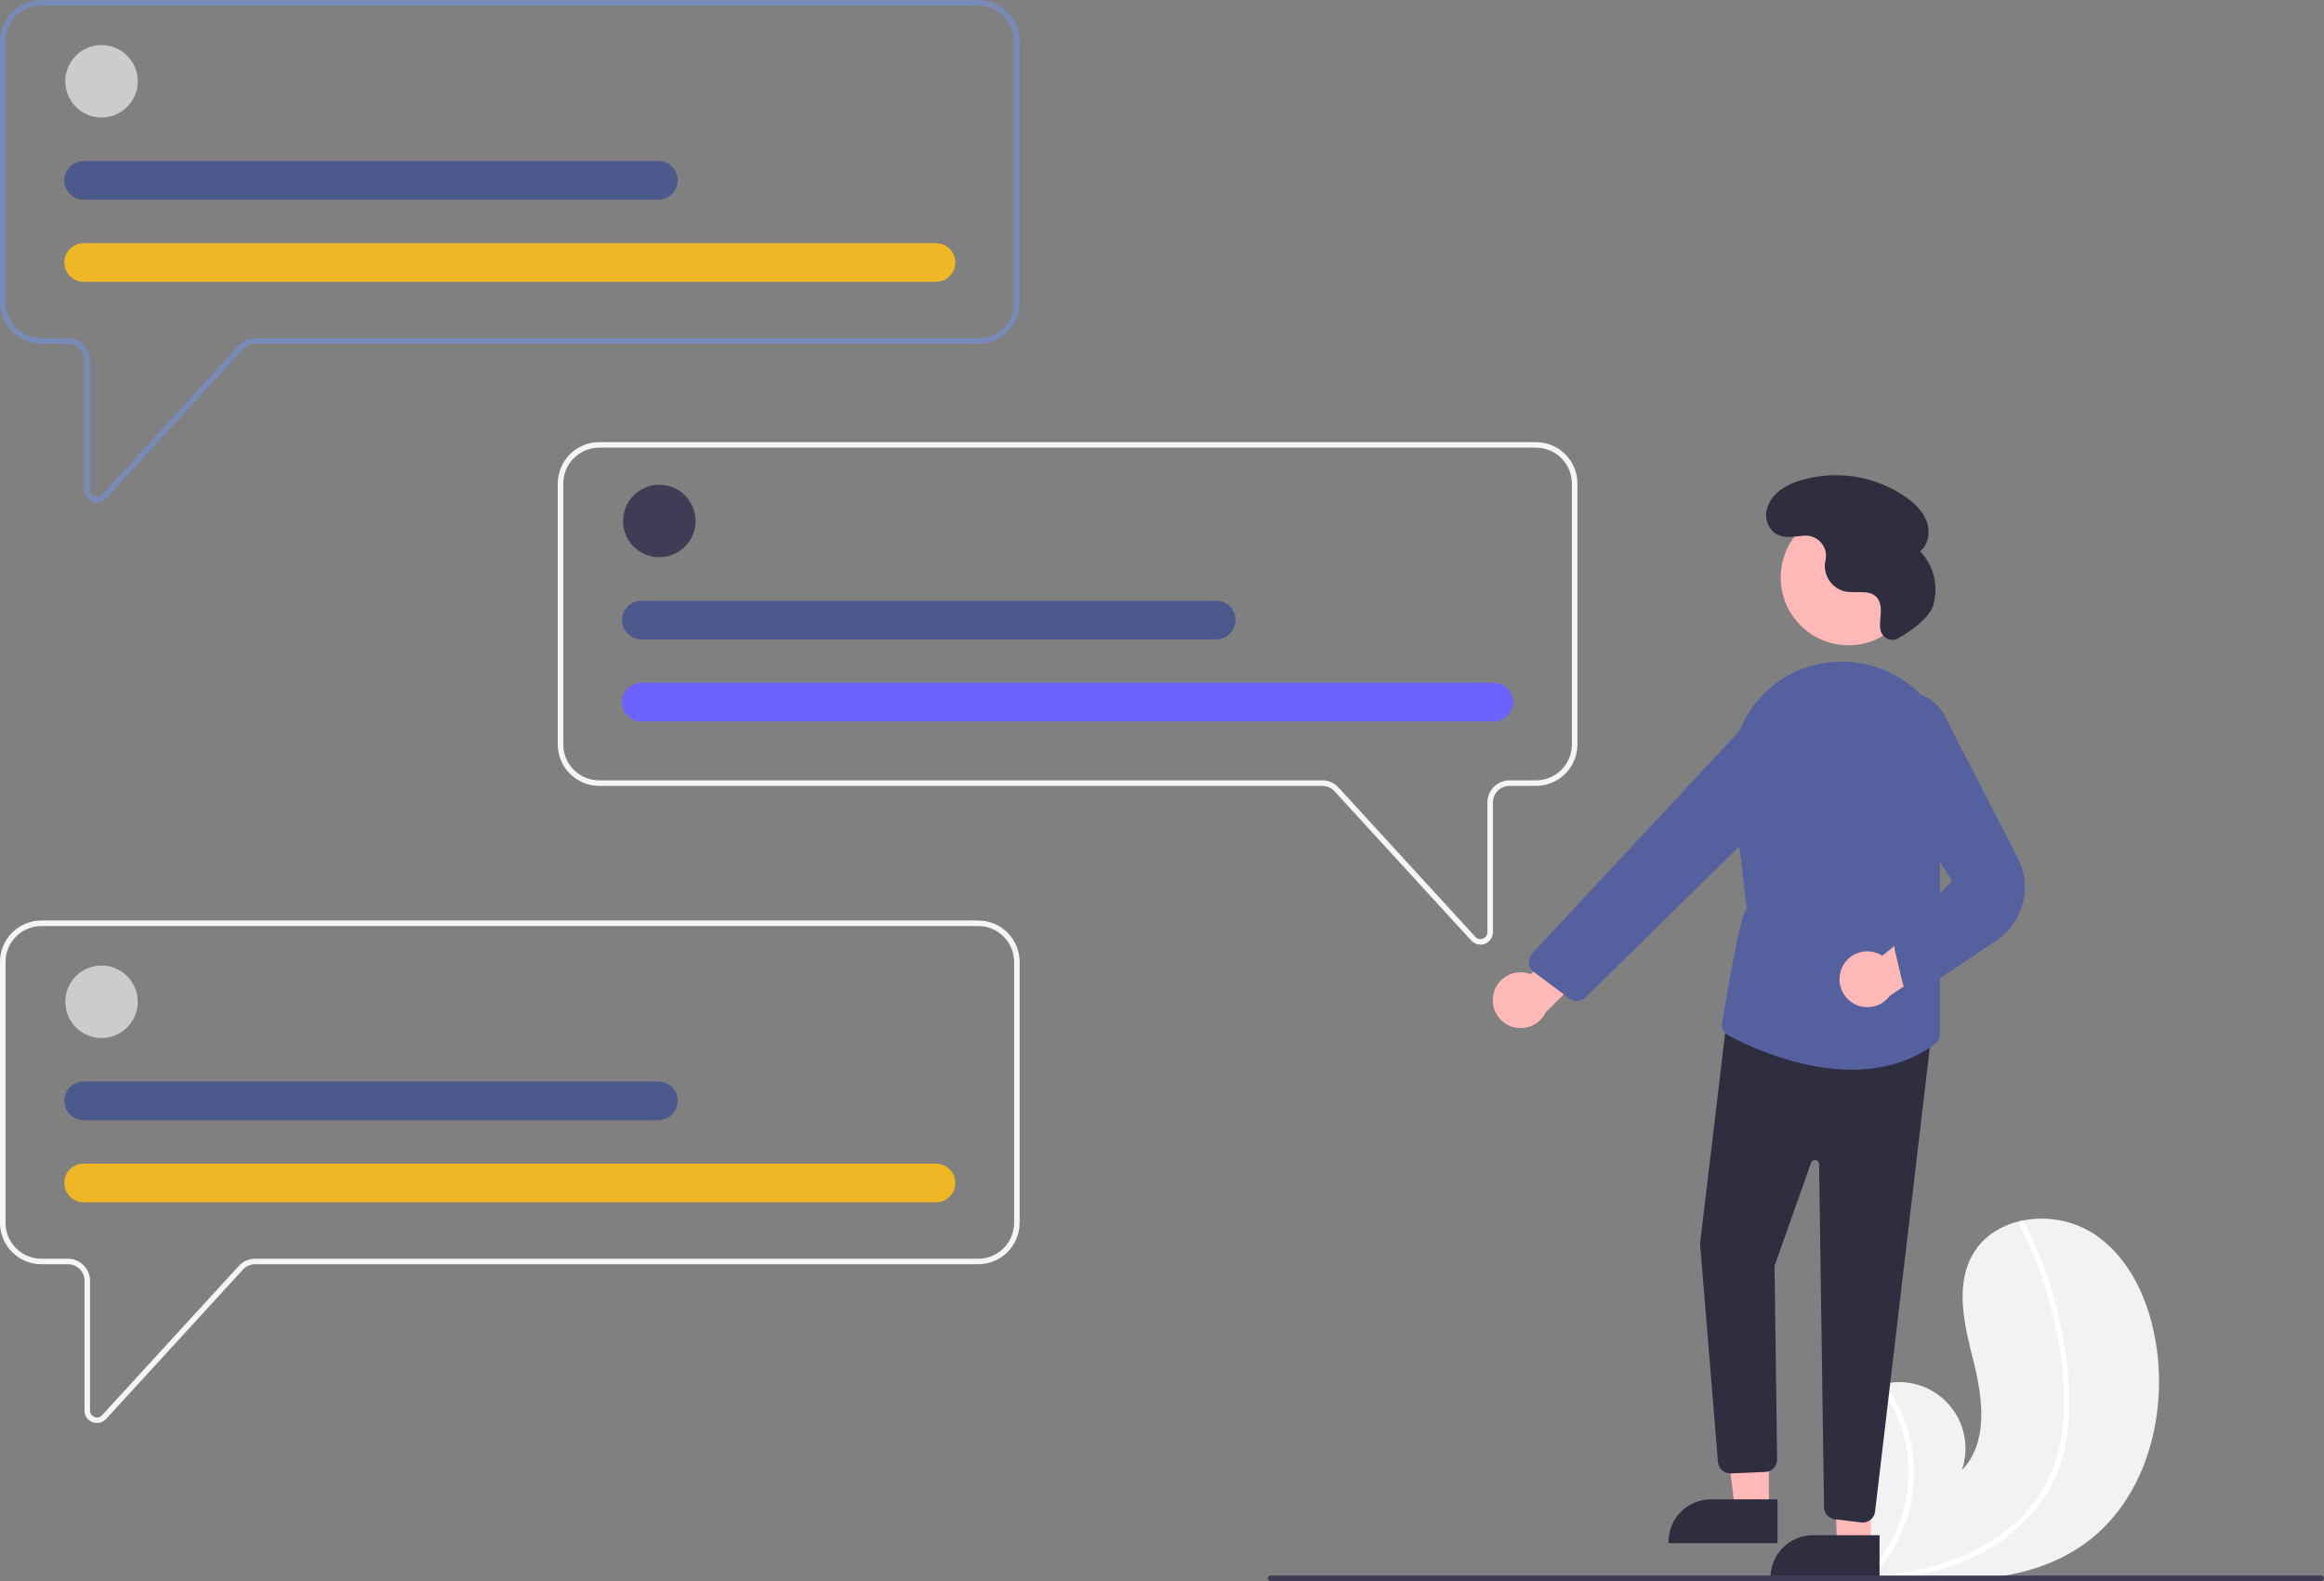 <svg width="460" height="313" viewBox="0 0 460 313" fill="none" xmlns="http://www.w3.org/2000/svg">
<rect x="0" y="0" width="460" height="313" fill="#808080" stroke="none"/>
<g clip-path="url(#clip0_1_2)">
<path d="M412.669 305.574C402.352 313.012 388.983 313.385 376.059 312.471C374.255 312.344 372.463 312.194 370.688 312.033C370.677 312.03 370.663 312.031 370.652 312.028C370.567 312.02 370.481 312.012 370.399 312.007C370.033 311.973 369.666 311.939 369.304 311.904L369.389 312.068L369.658 312.576C369.562 312.406 369.465 312.24 369.368 312.069C369.34 312.018 369.308 311.968 369.28 311.917C365.932 306.086 362.611 300.042 361.764 293.385C360.889 286.474 363.349 278.65 369.427 275.254C370.224 274.809 371.068 274.456 371.943 274.199C372.306 274.088 372.675 273.999 373.047 273.919C375.327 273.413 377.699 273.523 379.922 274.239C382.145 274.954 384.137 276.249 385.693 277.99C387.25 279.732 388.315 281.856 388.779 284.146C389.243 286.436 389.089 288.808 388.333 291.019C393.486 285.732 392.525 277.155 390.747 269.986C388.967 262.818 386.811 254.842 390.433 248.403C392.446 244.819 395.987 242.596 399.96 241.7C400.082 241.674 400.204 241.648 400.326 241.625C405.06 240.665 409.982 241.528 414.108 244.042C421.705 248.833 425.608 257.917 426.874 266.816C428.915 281.135 424.399 297.117 412.669 305.574Z" fill="#F2F2F2"/>
<path d="M409.338 282.619C409.039 285.777 408.281 288.875 407.088 291.815C405.988 294.416 404.506 296.839 402.691 299.001C398.917 303.422 394.138 306.87 388.755 309.057C384.684 310.726 380.418 311.873 376.059 312.471C374.255 312.344 372.463 312.194 370.688 312.033C370.677 312.03 370.663 312.031 370.652 312.028C370.567 312.02 370.481 312.012 370.399 312.007C370.033 311.973 369.666 311.939 369.303 311.904L369.389 312.068L369.658 312.576C369.562 312.406 369.465 312.239 369.368 312.069C369.34 312.018 369.308 311.968 369.28 311.917C372.548 308.658 374.987 304.664 376.395 300.267C377.802 295.871 378.136 291.201 377.369 286.649C376.566 282.129 374.707 277.863 371.943 274.199C372.306 274.088 372.675 273.999 373.047 273.919C374.098 275.356 375.019 276.883 375.8 278.483C378.605 284.186 379.499 290.642 378.352 296.894C377.285 302.552 374.628 307.788 370.691 311.987C371.036 311.962 371.384 311.934 371.725 311.903C378.176 311.356 384.613 309.968 390.465 307.126C395.466 304.755 399.808 301.189 403.108 296.744C406.652 291.853 408.213 285.97 408.482 279.991C408.688 273.549 408.013 267.11 406.476 260.851C404.986 254.469 402.72 248.294 399.731 242.463C399.664 242.33 399.651 242.178 399.693 242.036C399.736 241.894 399.831 241.774 399.96 241.7C400.067 241.628 400.199 241.601 400.326 241.625C400.388 241.641 400.446 241.672 400.495 241.714C400.543 241.755 400.582 241.808 400.608 241.867C400.977 242.587 401.339 243.308 401.687 244.037C404.587 250.108 406.722 256.516 408.043 263.114C409.325 269.479 410.009 276.137 409.338 282.619Z" fill="white"/>
<path d="M19.192 99.486C18.885 99.486 18.58 99.428 18.294 99.316C17.831 99.138 17.434 98.824 17.154 98.414C16.874 98.005 16.725 97.52 16.727 97.024V71.332C16.727 70.463 16.381 69.629 15.767 69.014C15.152 68.399 14.319 68.053 13.45 68.052H8.193C6.021 68.05 3.938 67.185 2.402 65.648C0.866 64.111 0.002 62.027 -3.05176e-05 59.853V8.199C0.002 6.025 0.866 3.941 2.402 2.404C3.938 0.867 6.021 0.002 8.193 0H193.63C195.802 0.002 197.885 0.867 199.421 2.404C200.956 3.941 201.82 6.025 201.823 8.199V59.853C201.82 62.027 200.956 64.111 199.421 65.648C197.885 67.185 195.802 68.05 193.63 68.052H50.499C50.044 68.053 49.595 68.147 49.179 68.331C48.763 68.514 48.39 68.781 48.083 69.116L20.997 98.686C20.768 98.938 20.489 99.139 20.179 99.276C19.868 99.414 19.532 99.486 19.192 99.486ZM8.193 1.093C6.31 1.095 4.505 1.844 3.174 3.176C1.843 4.508 1.094 6.315 1.092 8.199V59.853C1.094 61.737 1.843 63.544 3.174 64.876C4.505 66.208 6.31 66.957 8.193 66.96H13.45C14.608 66.961 15.719 67.422 16.538 68.242C17.357 69.062 17.818 70.173 17.819 71.332V97.024C17.819 97.299 17.902 97.569 18.058 97.796C18.213 98.023 18.433 98.198 18.69 98.298C18.947 98.398 19.227 98.418 19.495 98.355C19.763 98.293 20.006 98.151 20.192 97.948L47.278 68.377C47.688 67.931 48.185 67.575 48.74 67.331C49.294 67.087 49.893 66.96 50.499 66.96H193.63C195.513 66.957 197.318 66.208 198.649 64.876C199.98 63.544 200.729 61.737 200.731 59.853V8.199C200.729 6.315 199.98 4.508 198.649 3.176C197.318 1.844 195.513 1.095 193.63 1.093H8.193Z" fill="#788AB8"/>
<path d="M20.096 23.265C24.055 23.265 27.265 20.053 27.265 16.09C27.265 12.128 24.055 8.916 20.096 8.916C16.137 8.916 12.927 12.128 12.927 16.09C12.927 20.053 16.137 23.265 20.096 23.265Z" fill="#CCCCCC"/>
<path d="M185.266 55.788H16.557C16.054 55.789 15.556 55.69 15.092 55.498C14.628 55.306 14.206 55.024 13.85 54.669C13.495 54.314 13.213 53.892 13.02 53.427C12.828 52.963 12.729 52.465 12.729 51.962C12.729 51.459 12.828 50.961 13.02 50.496C13.213 50.032 13.495 49.61 13.85 49.255C14.206 48.899 14.628 48.617 15.092 48.425C15.556 48.233 16.054 48.135 16.557 48.136H185.266C185.769 48.135 186.266 48.233 186.731 48.425C187.195 48.617 187.617 48.899 187.973 49.255C188.328 49.61 188.61 50.032 188.803 50.496C188.995 50.961 189.094 51.459 189.094 51.962C189.094 52.465 188.995 52.963 188.803 53.427C188.61 53.892 188.328 54.314 187.973 54.669C187.617 55.024 187.195 55.306 186.731 55.498C186.266 55.69 185.769 55.789 185.266 55.788Z" fill="#EFB625"/>
<path d="M130.304 39.526H16.557C16.054 39.527 15.556 39.428 15.092 39.236C14.628 39.044 14.206 38.763 13.85 38.407C13.495 38.052 13.213 37.63 13.02 37.165C12.828 36.701 12.729 36.203 12.729 35.7C12.729 35.197 12.828 34.699 13.02 34.235C13.213 33.77 13.495 33.348 13.85 32.993C14.206 32.638 14.628 32.356 15.092 32.164C15.556 31.972 16.054 31.873 16.557 31.874H130.304C130.807 31.873 131.304 31.972 131.769 32.164C132.233 32.356 132.655 32.638 133.011 32.993C133.366 33.348 133.648 33.77 133.841 34.235C134.033 34.699 134.132 35.197 134.132 35.7C134.132 36.203 134.033 36.701 133.841 37.165C133.648 37.63 133.366 38.052 133.011 38.407C132.655 38.763 132.233 39.044 131.769 39.236C131.304 39.428 130.807 39.527 130.304 39.526Z" fill="#4B598C"/>
<path d="M19.192 281.712C18.885 281.712 18.58 281.654 18.294 281.542C17.831 281.365 17.434 281.05 17.154 280.641C16.874 280.231 16.726 279.746 16.728 279.25V253.558C16.727 252.689 16.381 251.855 15.767 251.24C15.152 250.625 14.319 250.279 13.45 250.278H8.193C6.021 250.276 3.938 249.411 2.402 247.874C0.866 246.337 0.002 244.253 0 242.08V190.425C0.002 188.251 0.866 186.167 2.402 184.63C3.938 183.093 6.021 182.229 8.193 182.226H193.63C195.802 182.229 197.885 183.093 199.421 184.63C200.956 186.167 201.82 188.251 201.823 190.425V242.08C201.82 244.253 200.956 246.337 199.421 247.874C197.885 249.411 195.802 250.276 193.63 250.278H50.499C50.044 250.279 49.595 250.374 49.179 250.557C48.764 250.74 48.39 251.007 48.083 251.342L20.997 280.912C20.768 281.164 20.489 281.365 20.179 281.503C19.868 281.64 19.532 281.712 19.192 281.712ZM8.193 183.319C6.31 183.321 4.505 184.07 3.174 185.402C1.843 186.735 1.094 188.541 1.092 190.425V242.08C1.094 243.964 1.843 245.77 3.174 247.102C4.505 248.434 6.31 249.184 8.193 249.186H13.45C14.608 249.187 15.719 249.648 16.538 250.468C17.357 251.288 17.818 252.399 17.819 253.559V279.25C17.819 279.526 17.902 279.795 18.058 280.022C18.213 280.249 18.434 280.424 18.69 280.524C18.947 280.624 19.227 280.644 19.495 280.582C19.763 280.519 20.006 280.377 20.192 280.174L47.278 250.604C47.688 250.157 48.185 249.801 48.74 249.557C49.294 249.313 49.893 249.187 50.499 249.186H193.63C195.513 249.184 197.318 248.434 198.649 247.102C199.98 245.77 200.729 243.964 200.731 242.08V190.425C200.729 188.541 199.98 186.735 198.649 185.402C197.318 184.07 195.513 183.321 193.63 183.319L8.193 183.319Z" fill="#F5F5F5"/>
<path d="M293.033 187.012C292.693 187.012 292.357 186.94 292.046 186.803C291.736 186.665 291.457 186.464 291.228 186.212L264.142 156.642C263.835 156.307 263.461 156.04 263.046 155.857C262.63 155.674 262.181 155.579 261.726 155.578H118.595C116.423 155.576 114.34 154.711 112.804 153.174C111.269 151.637 110.405 149.553 110.402 147.379V95.725C110.405 93.551 111.269 91.467 112.804 89.93C114.34 88.393 116.423 87.528 118.595 87.526H304.032C306.204 87.528 308.287 88.393 309.823 89.93C311.359 91.467 312.223 93.551 312.225 95.725V147.379C312.223 149.553 311.359 151.637 309.823 153.174C308.287 154.711 306.204 155.576 304.032 155.578H298.775C297.906 155.579 297.073 155.925 296.458 156.54C295.844 157.155 295.498 157.989 295.497 158.858V184.55C295.5 185.046 295.351 185.531 295.071 185.94C294.791 186.35 294.393 186.664 293.931 186.842C293.645 186.954 293.34 187.012 293.033 187.012ZM118.595 88.619C116.712 88.621 114.907 89.37 113.576 90.702C112.245 92.034 111.496 93.841 111.494 95.725V147.379C111.496 149.263 112.245 151.07 113.576 152.402C114.907 153.734 116.712 154.484 118.595 154.486H261.726C262.332 154.486 262.931 154.613 263.485 154.857C264.039 155.101 264.537 155.457 264.947 155.904L292.033 185.474C292.219 185.677 292.462 185.819 292.73 185.881C292.998 185.944 293.278 185.924 293.535 185.824C293.791 185.724 294.012 185.549 294.167 185.322C294.323 185.095 294.406 184.826 294.406 184.55V158.858C294.407 157.699 294.868 156.588 295.687 155.768C296.506 154.948 297.617 154.487 298.775 154.486H304.032C305.915 154.484 307.72 153.734 309.051 152.402C310.382 151.07 311.131 149.263 311.133 147.379V95.725C311.131 93.841 310.382 92.034 309.051 90.702C307.72 89.37 305.915 88.621 304.032 88.619L118.595 88.619Z" fill="#F5F5F5"/>
<path d="M20.096 205.491C24.055 205.491 27.265 202.279 27.265 198.317C27.265 194.354 24.055 191.142 20.096 191.142C16.137 191.142 12.927 194.354 12.927 198.317C12.927 202.279 16.137 205.491 20.096 205.491Z" fill="#CCCCCC"/>
<path d="M185.266 238.014H16.557C16.054 238.015 15.556 237.916 15.092 237.724C14.628 237.532 14.206 237.251 13.85 236.895C13.495 236.54 13.213 236.118 13.02 235.653C12.828 235.189 12.729 234.691 12.729 234.188C12.729 233.685 12.828 233.187 13.02 232.723C13.213 232.258 13.495 231.836 13.85 231.481C14.206 231.125 14.628 230.844 15.092 230.652C15.556 230.46 16.054 230.361 16.557 230.362H185.266C186.28 230.362 187.253 230.765 187.97 231.482C188.687 232.2 189.09 233.173 189.09 234.188C189.09 235.203 188.687 236.176 187.97 236.894C187.253 237.611 186.28 238.014 185.266 238.014Z" fill="#EFB625"/>
<path d="M130.304 221.753H16.557C16.054 221.753 15.556 221.655 15.092 221.463C14.628 221.271 14.206 220.989 13.85 220.634C13.495 220.278 13.213 219.856 13.02 219.392C12.828 218.927 12.729 218.429 12.729 217.926C12.729 217.423 12.828 216.926 13.02 216.461C13.213 215.996 13.495 215.574 13.85 215.219C14.206 214.864 14.628 214.582 15.092 214.39C15.556 214.198 16.054 214.099 16.557 214.1H130.304C130.807 214.099 131.304 214.198 131.769 214.39C132.233 214.582 132.655 214.864 133.011 215.219C133.366 215.574 133.648 215.996 133.841 216.461C134.033 216.926 134.132 217.423 134.132 217.926C134.132 218.429 134.033 218.927 133.841 219.392C133.648 219.856 133.366 220.278 133.011 220.634C132.655 220.989 132.233 221.271 131.769 221.463C131.304 221.655 130.807 221.753 130.304 221.753Z" fill="#4B598C"/>
<path d="M130.498 110.312C134.457 110.312 137.667 107.1 137.667 103.138C137.667 99.176 134.457 95.964 130.498 95.964C126.539 95.964 123.329 99.176 123.329 103.138C123.329 107.1 126.539 110.312 130.498 110.312Z" fill="#3F3D56"/>
<path d="M295.668 142.836H126.959C125.945 142.836 124.972 142.433 124.255 141.715C123.538 140.997 123.135 140.024 123.135 139.009C123.135 137.995 123.538 137.021 124.255 136.304C124.972 135.586 125.945 135.183 126.959 135.183H295.668C296.682 135.183 297.655 135.586 298.372 136.304C299.089 137.021 299.492 137.995 299.492 139.009C299.492 140.024 299.089 140.997 298.372 141.715C297.655 142.433 296.682 142.836 295.668 142.836Z" fill="#6C63FF"/>
<path d="M240.706 126.574H126.959C126.456 126.575 125.959 126.476 125.494 126.284C125.03 126.092 124.608 125.81 124.252 125.455C123.897 125.1 123.615 124.678 123.422 124.213C123.23 123.749 123.131 123.251 123.131 122.748C123.131 122.245 123.23 121.747 123.422 121.282C123.615 120.818 123.897 120.396 124.252 120.041C124.608 119.685 125.03 119.403 125.494 119.211C125.959 119.019 126.456 118.921 126.959 118.922H240.706C241.209 118.921 241.707 119.019 242.171 119.211C242.635 119.403 243.057 119.685 243.413 120.041C243.768 120.396 244.05 120.818 244.243 121.282C244.435 121.747 244.534 122.245 244.534 122.748C244.534 123.251 244.435 123.749 244.243 124.213C244.05 124.678 243.768 125.1 243.413 125.455C243.057 125.81 242.635 126.092 242.171 126.284C241.707 126.476 241.209 126.575 240.706 126.574Z" fill="#4B598C"/>
<path d="M295.595 196.845C295.759 196.059 296.093 195.318 296.574 194.675C297.054 194.033 297.67 193.503 298.378 193.124C299.085 192.745 299.867 192.526 300.668 192.482C301.469 192.438 302.271 192.57 303.015 192.87L315.82 178.145L318.54 187.917L305.963 200.402C305.378 201.62 304.366 202.581 303.119 203.103C301.873 203.624 300.479 203.67 299.201 203.232C297.923 202.794 296.85 201.901 296.185 200.724C295.521 199.547 295.311 198.167 295.595 196.845Z" fill="#FFB8B8"/>
<path d="M365.875 127.746C373.279 127.746 379.281 121.74 379.281 114.33C379.281 106.92 373.279 100.914 365.875 100.914C358.47 100.914 352.468 106.92 352.468 114.33C352.468 121.74 358.47 127.746 365.875 127.746Z" fill="#FFB8B8"/>
<path d="M350.125 299.001L343.433 299.001L340.249 273.17L350.126 273.17L350.125 299.001Z" fill="#FFB8B8"/>
<path d="M351.832 305.493L330.254 305.492V305.219C330.254 304.115 330.471 303.022 330.893 302.003C331.315 300.983 331.934 300.056 332.714 299.276C333.494 298.495 334.42 297.876 335.439 297.454C336.458 297.032 337.55 296.814 338.653 296.814L351.832 296.815L351.832 305.493Z" fill="#2F2E41"/>
<path d="M370.321 306.103L363.629 306.102L362.703 280.888L370.323 280.272L370.321 306.103Z" fill="#FFB8B8"/>
<path d="M372.028 312.594L350.45 312.593V312.32C350.45 311.217 350.667 310.124 351.09 309.104C351.512 308.084 352.13 307.158 352.91 306.377C353.69 305.597 354.616 304.978 355.635 304.555C356.654 304.133 357.746 303.916 358.849 303.916L372.028 303.916L372.028 312.594Z" fill="#2F2E41"/>
<path d="M368.418 301.389L363.207 300.775C362.616 300.704 362.07 300.421 361.672 299.979C361.273 299.536 361.048 298.964 361.038 298.369L360.061 230.449C360.058 230.257 359.988 230.072 359.863 229.926C359.737 229.78 359.565 229.684 359.375 229.652C359.186 229.621 358.991 229.658 358.826 229.756C358.66 229.853 358.535 230.006 358.471 230.188L351.241 250.617L351.758 288.91C351.766 289.542 351.531 290.153 351.102 290.616C350.672 291.079 350.08 291.359 349.449 291.397L342.646 291.686C342.024 291.721 341.411 291.52 340.931 291.122C340.451 290.725 340.138 290.16 340.056 289.542L336.503 246.224L336.501 246.197L341.892 200.957L382.385 203.889L371.144 299.236C371.073 299.833 370.786 300.384 370.337 300.783C369.887 301.183 369.307 301.405 368.706 301.406C368.61 301.406 368.514 301.4 368.418 301.389Z" fill="#2F2E41"/>
<path d="M342.065 204.967C341.702 204.773 341.393 204.49 341.168 204.145C340.944 203.799 340.81 203.402 340.78 202.991C340.78 202.991 344.421 180.33 345.755 179.905L342.836 155.672C342.486 152.716 342.73 149.72 343.553 146.86C344.376 144 345.762 141.333 347.629 139.016C349.427 136.769 351.661 134.909 354.197 133.549C356.733 132.19 359.518 131.358 362.384 131.105C362.792 131.069 363.198 131.041 363.601 131.021C367.056 130.836 370.504 131.488 373.653 132.923C376.802 134.357 379.558 136.531 381.687 139.26C383.896 142.012 385.408 145.257 386.094 148.72C386.78 152.182 386.62 155.759 385.628 159.147L383.991 164.849V204.701C383.989 205.09 383.896 205.473 383.72 205.82C383.543 206.166 383.288 206.467 382.974 206.697C377.876 210.442 372.114 211.766 366.514 211.766C355.919 211.766 345.905 207.024 342.065 204.967Z" fill="#55619F"/>
<path d="M310.63 197.675L303.588 192.404C303.311 192.198 303.082 191.935 302.913 191.634C302.745 191.332 302.643 190.999 302.612 190.655C302.581 190.311 302.623 189.964 302.735 189.638C302.847 189.311 303.026 189.012 303.262 188.76L345.217 143.708C346.564 142.275 348.38 141.372 350.335 141.164C352.29 140.956 354.255 141.456 355.873 142.575C356.858 143.262 357.681 144.159 358.281 145.201C358.881 146.243 359.244 147.405 359.344 148.603C359.444 149.801 359.28 151.007 358.861 152.134C358.443 153.262 357.781 154.283 356.924 155.125L313.822 197.46C313.443 197.836 312.952 198.077 312.423 198.147C311.895 198.217 311.358 198.112 310.895 197.848C310.803 197.795 310.715 197.738 310.63 197.675Z" fill="#55619F"/>
<path d="M364.532 191.71C364.839 190.968 365.306 190.303 365.898 189.761C366.491 189.22 367.195 188.815 367.961 188.575C368.726 188.335 369.536 188.266 370.331 188.373C371.126 188.48 371.888 188.76 372.564 189.193L387.895 177.124L388.74 187.233L374.052 197.144C373.249 198.231 372.076 198.986 370.754 199.265C369.432 199.544 368.054 199.328 366.88 198.659C365.707 197.989 364.819 196.911 364.386 195.631C363.954 194.35 364.005 192.955 364.532 191.71Z" fill="#FFB8B8"/>
<path d="M378.254 196.421C377.848 196.295 377.482 196.065 377.193 195.753C376.903 195.442 376.7 195.06 376.604 194.646L375.055 188.137C374.941 187.675 374.966 187.19 375.126 186.742C375.287 186.294 375.575 185.903 375.956 185.618L386.375 174.341L371.049 150.69C369.889 149.261 369.235 147.487 369.189 145.646C369.144 143.805 369.709 142.001 370.797 140.516C371.664 139.333 372.828 138.399 374.172 137.811C375.515 137.223 376.99 137.001 378.447 137.167C379.904 137.333 381.291 137.881 382.468 138.757C383.645 139.632 384.57 140.803 385.149 142.152L399.398 169.907C400.815 172.664 401.168 175.847 400.391 178.848C399.614 181.85 397.76 184.46 395.184 186.182L380.622 195.916C380.177 196.316 379.599 196.537 379.001 196.537C378.747 196.537 378.495 196.498 378.254 196.421Z" fill="#55619F"/>
<path d="M375.809 126.324C375.493 126.514 375.137 126.628 374.77 126.658C374.403 126.689 374.034 126.634 373.691 126.499C373.348 126.363 373.041 126.151 372.794 125.877C372.547 125.604 372.365 125.278 372.264 124.923L372.256 124.89C371.983 123.773 372.198 122.605 372.269 121.458C372.339 120.311 372.221 119.052 371.436 118.213C369.973 116.649 367.389 117.496 365.283 117.11C364.05 116.841 362.956 116.132 362.207 115.115C361.459 114.097 361.106 112.842 361.215 111.583C361.244 111.345 361.29 111.106 361.341 110.867C361.469 110.262 361.456 109.636 361.302 109.037C361.147 108.438 360.856 107.884 360.452 107.416C360.047 106.949 359.54 106.582 358.969 106.344C358.399 106.106 357.781 106.003 357.165 106.044C355.04 106.177 352.748 106.834 350.981 105.268C350.333 104.649 349.881 103.854 349.682 102.981C349.482 102.107 349.545 101.194 349.86 100.356C350.849 97.45 353.68 95.915 356.484 95.066C359.953 94.043 363.606 93.806 367.177 94.373C370.749 94.939 374.149 96.296 377.131 98.343C378.912 99.585 380.578 101.148 381.345 103.18C382.112 105.213 381.761 107.783 380.063 109.137C381.392 110.53 382.332 112.249 382.788 114.12C383.245 115.991 383.202 117.95 382.664 119.8C381.836 122.52 377.83 125.145 375.809 126.324Z" fill="#2F2E41"/>
<path d="M460 312.454C460 312.599 459.942 312.737 459.84 312.84C459.737 312.942 459.599 313 459.454 313H251.487C251.342 313 251.204 312.942 251.101 312.84C250.999 312.738 250.941 312.599 250.941 312.454C250.941 312.309 250.999 312.17 251.101 312.068C251.204 311.965 251.342 311.908 251.487 311.908H459.454C459.599 311.908 459.737 311.966 459.84 312.068C459.942 312.17 460 312.309 460 312.454Z" fill="#3F3D56"/>
</g>
<defs>
<clipPath id="clip0_1_2">
<rect width="460" height="313" fill="white"/>
</clipPath>
</defs>
</svg>
